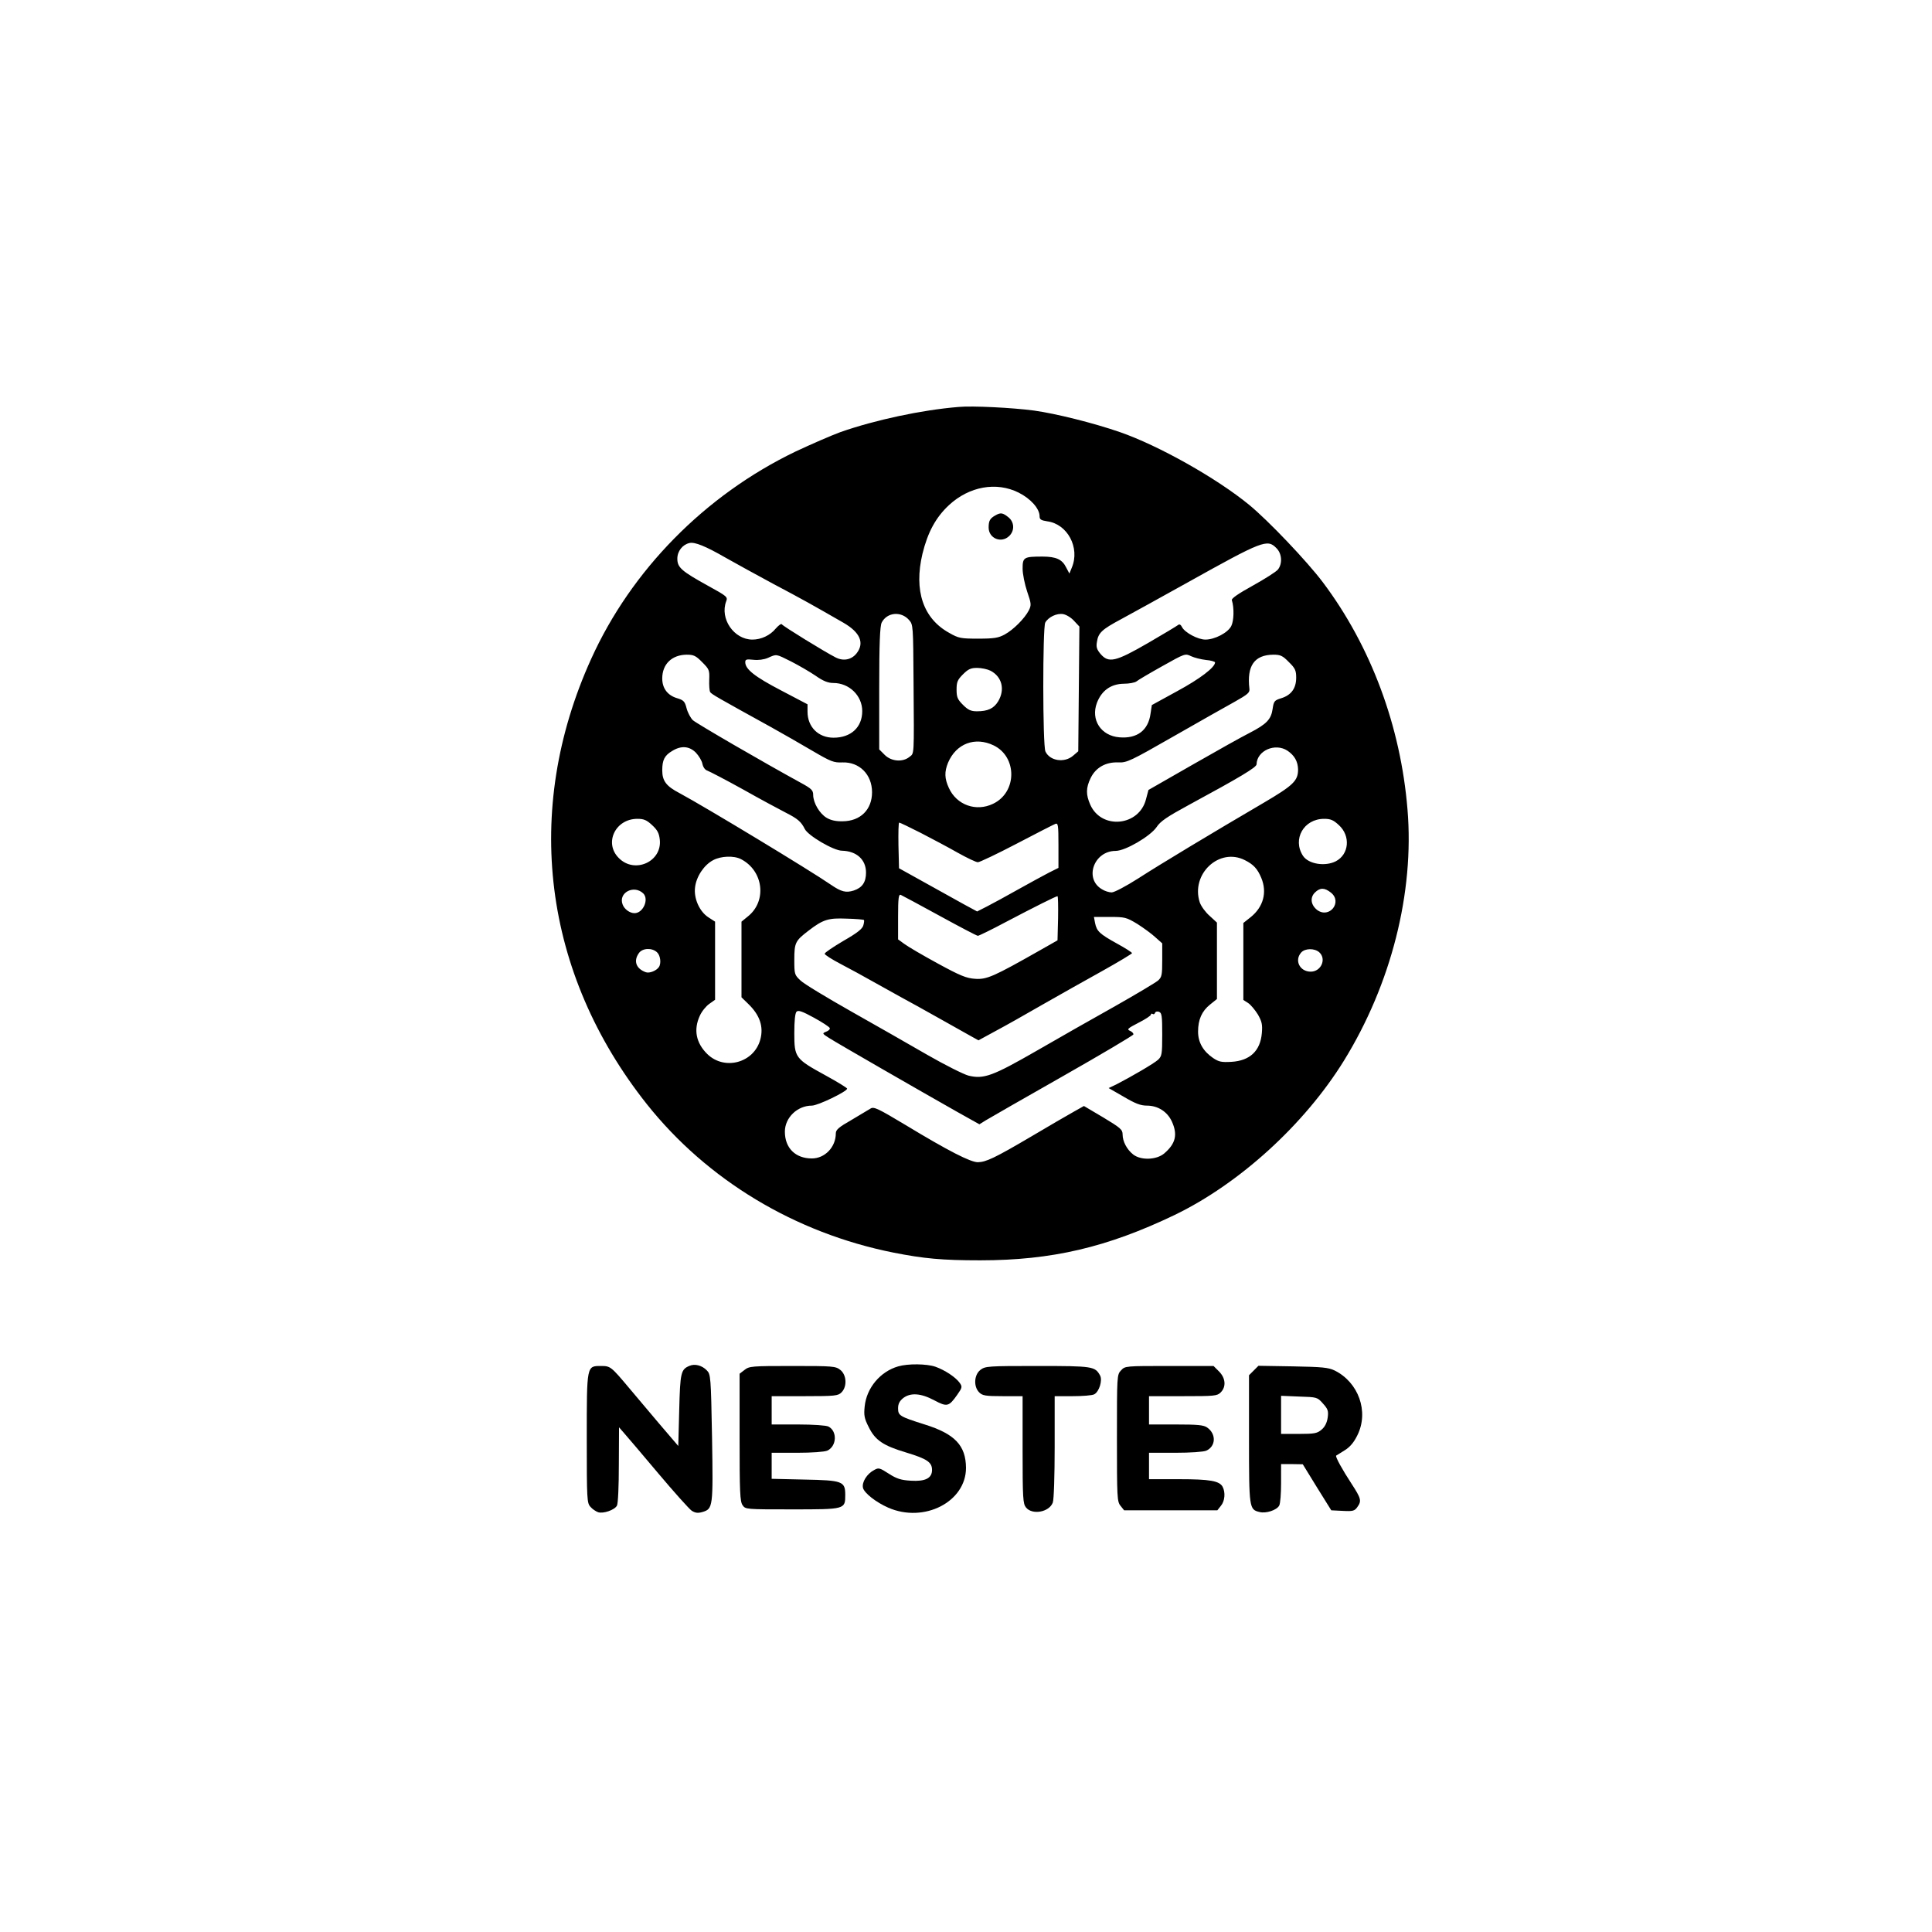 <?xml version="1.0" standalone="no"?>
<!DOCTYPE svg PUBLIC "-//W3C//DTD SVG 20010904//EN"
 "http://www.w3.org/TR/2001/REC-SVG-20010904/DTD/svg10.dtd">
<svg version="1.0" xmlns="http://www.w3.org/2000/svg"
 width="1024pt" height="1024pt" viewBox="0 0 1024 1024"
 preserveAspectRatio="xMidYMid meet">

<g transform="translate(0,1024) scale(0.1,-0.1)"
fill="#000000" stroke="none">
<path d="M5080 8083 c-196 -16 -442 -69 -625 -133 -49 -18 -157 -65 -240 -104
-479 -231 -869 -628 -1082 -1099 -364 -803 -255 -1666 296 -2360 320 -402 785
-682 1306 -786 162 -32 258 -41 460 -41 380 0 673 69 1030 240 344 166 689
480 898 818 250 405 374 891 337 1332 -36 441 -194 865 -448 1203 -85 113
-290 328 -391 411 -173 142 -481 315 -686 386 -139 48 -339 98 -455 114 -113
15 -327 26 -400 19z m319 -454 c64 -32 111 -85 111 -125 0 -17 7 -22 40 -27
108 -14 175 -140 131 -245 l-13 -32 -17 32 c-21 43 -53 58 -126 58 -99 0 -105
-4 -105 -64 0 -28 11 -82 24 -121 22 -64 23 -72 9 -100 -22 -43 -82 -103 -128
-128 -33 -18 -56 -22 -140 -22 -92 0 -104 2 -153 30 -139 76 -189 224 -143
419 28 115 71 194 141 259 107 99 251 125 369 66z m-1553 -345 c51 -29 166
-92 255 -140 153 -81 196 -105 370 -205 88 -51 112 -107 69 -162 -27 -34 -70
-43 -112 -21 -57 29 -278 165 -284 175 -3 5 -17 -5 -32 -22 -30 -37 -78 -59
-124 -59 -98 0 -174 111 -139 203 9 23 4 27 -96 82 -141 78 -163 97 -163 144
0 40 28 75 65 83 28 6 85 -17 191 -78z m2919 51 c30 -29 33 -83 8 -114 -10
-12 -70 -50 -133 -85 -76 -42 -114 -68 -111 -77 13 -41 11 -109 -3 -137 -18
-36 -88 -72 -137 -72 -40 0 -109 37 -124 66 -6 13 -14 17 -20 12 -6 -5 -77
-48 -160 -96 -173 -100 -209 -108 -252 -58 -20 24 -24 37 -19 64 7 48 27 66
126 119 47 25 207 114 355 196 398 222 422 231 470 182z m-1947 -381 c22 -25
22 -29 24 -332 3 -399 4 -373 -22 -394 -36 -29 -96 -24 -131 11 l-29 29 0 324
c0 239 4 329 13 348 28 55 103 62 145 14z m875 -5 l28 -30 -3 -331 -3 -330
-28 -24 c-46 -39 -123 -27 -146 23 -15 32 -15 656 -1 683 16 29 61 51 95 45
17 -3 43 -19 58 -36z m699 -207 c26 -2 48 -9 48 -13 0 -26 -80 -87 -200 -152
l-135 -74 -7 -46 c-12 -88 -71 -133 -165 -125 -98 8 -153 93 -119 183 25 65
74 100 142 101 29 0 59 6 67 12 8 7 69 43 137 81 121 68 122 68 153 53 17 -8
52 -17 79 -20z m-2670 -12 c37 -37 39 -42 37 -93 -1 -29 1 -58 5 -65 6 -11 42
-31 321 -185 61 -34 159 -90 220 -126 99 -58 114 -64 160 -62 90 3 157 -64
157 -158 0 -92 -61 -153 -155 -154 -35 -1 -63 5 -85 18 -38 22 -72 80 -72 122
0 24 -9 33 -62 62 -203 111 -556 316 -576 334 -12 12 -27 40 -33 63 -9 36 -16
43 -49 53 -52 15 -80 53 -80 105 0 76 51 125 129 126 37 0 49 -5 83 -40z m471
4 c39 -20 98 -54 129 -75 41 -29 67 -39 95 -39 84 0 153 -67 153 -149 0 -86
-60 -141 -152 -141 -81 0 -138 57 -138 138 l0 39 -141 74 c-138 72 -189 112
-189 149 0 15 6 17 43 13 26 -3 56 1 77 10 47 21 41 22 123 -19z m2638 -3 c34
-33 39 -45 39 -83 0 -57 -27 -93 -80 -109 -35 -11 -39 -15 -45 -57 -8 -55 -32
-80 -121 -126 -38 -19 -174 -95 -303 -169 l-234 -134 -13 -49 c-36 -143 -235
-163 -295 -30 -24 54 -24 90 2 143 27 55 80 85 147 82 44 -2 65 8 292 138 135
77 281 160 325 184 69 39 80 48 77 69 -14 121 26 179 127 180 37 0 49 -5 82
-39z m-1581 -46 c61 -32 78 -100 40 -163 -23 -37 -54 -52 -112 -52 -32 0 -47
7 -74 34 -29 29 -34 41 -34 81 0 40 5 52 34 81 28 28 42 34 75 34 23 0 55 -7
71 -15z m17 -396 c125 -61 124 -248 -3 -309 -90 -44 -194 -7 -235 84 -23 50
-24 85 -4 134 43 101 143 139 242 91z m-1579 -38 c16 -17 32 -43 35 -60 4 -18
14 -32 27 -36 11 -4 96 -48 188 -99 92 -52 195 -107 228 -124 61 -31 80 -47
99 -85 17 -36 154 -116 198 -116 77 -2 127 -47 127 -116 0 -51 -20 -80 -65
-95 -41 -13 -66 -7 -120 30 -110 76 -664 411 -803 486 -71 37 -92 65 -92 121
0 55 12 79 53 103 47 29 90 26 125 -9z m3136 10 c37 -25 55 -57 56 -99 0 -60
-24 -84 -184 -178 -270 -158 -549 -326 -665 -401 -63 -40 -125 -73 -139 -73
-13 0 -37 7 -52 17 -95 56 -42 203 73 203 51 0 183 77 217 126 20 31 56 55
170 117 275 149 360 200 360 216 2 73 99 115 164 72z m-3368 -394 c28 -26 37
-42 41 -77 13 -117 -133 -183 -217 -98 -80 79 -19 208 98 208 34 0 49 -6 78
-33z m3640 0 c63 -57 55 -155 -16 -192 -57 -29 -145 -15 -174 29 -57 88 4 196
112 196 34 0 49 -6 78 -33z m-2217 -41 c58 -30 147 -77 196 -105 50 -28 98
-51 108 -51 9 0 102 44 205 98 103 54 195 101 205 105 15 6 17 -4 17 -113 l0
-120 -52 -26 c-29 -15 -102 -55 -163 -89 -60 -34 -134 -74 -163 -89 l-53 -27
-72 39 c-40 22 -133 74 -207 115 l-135 75 -3 121 c-1 67 0 121 4 121 4 0 54
-24 113 -54z m-951 -140 c119 -62 138 -223 35 -304 l-33 -27 0 -201 0 -200 36
-35 c61 -59 82 -120 64 -188 -33 -124 -189 -167 -281 -78 -60 59 -74 129 -40
203 10 23 33 51 50 63 l31 22 0 207 0 207 -34 22 c-49 31 -80 102 -72 161 7
57 48 118 96 143 41 22 110 25 148 5z m2670 -5 c46 -23 67 -46 87 -94 32 -77
11 -154 -56 -208 l-39 -31 0 -204 0 -204 25 -16 c14 -9 37 -37 52 -61 21 -37
25 -53 21 -99 -8 -94 -63 -146 -161 -152 -53 -3 -67 0 -97 20 -53 36 -80 83
-80 140 0 64 20 109 64 144 l36 29 0 203 0 202 -39 36 c-22 19 -45 51 -52 71
-49 150 103 293 239 224z m-3189 -176 c32 -31 0 -105 -46 -105 -25 0 -54 21
-63 46 -24 62 59 106 109 59z m3645 4 c63 -50 -8 -140 -73 -92 -33 26 -39 65
-12 92 27 27 51 27 85 0z m-2074 -123 c106 -58 197 -106 203 -106 5 0 71 32
146 72 154 81 268 138 276 138 3 0 4 -53 3 -117 l-3 -117 -95 -54 c-245 -139
-280 -154 -341 -150 -47 3 -79 16 -200 82 -79 43 -159 90 -176 103 l-33 24 0
121 c0 98 3 119 14 115 7 -3 100 -53 206 -111z m-401 -22 c2 -1 1 -14 -3 -28
-5 -19 -31 -40 -106 -83 -54 -32 -99 -62 -99 -68 -1 -5 38 -30 86 -55 48 -25
123 -66 167 -91 45 -25 113 -63 151 -84 39 -21 126 -69 195 -108 69 -39 146
-82 171 -96 l45 -25 90 49 c49 26 161 89 249 140 88 50 231 131 318 179 86 48
157 91 157 94 0 4 -36 27 -80 51 -92 51 -107 65 -116 109 l-6 32 84 0 c80 0
88 -2 146 -37 33 -21 77 -53 96 -71 l36 -32 0 -88 c0 -79 -2 -91 -22 -109 -13
-11 -115 -72 -228 -136 -113 -63 -299 -169 -415 -236 -233 -134 -281 -152
-362 -132 -26 7 -124 56 -218 110 -93 54 -276 158 -405 231 -129 73 -250 146
-267 163 -32 30 -33 33 -33 111 0 90 6 100 75 153 78 60 106 68 202 64 48 -1
90 -5 92 -7z m-1097 -171 c18 -16 24 -59 10 -79 -13 -19 -50 -34 -69 -27 -51
18 -67 59 -37 101 18 27 69 30 96 5z m3510 0 c40 -36 10 -103 -45 -103 -58 0
-88 60 -50 102 20 22 70 23 95 1z m-2594 -402 c2 -6 -7 -15 -19 -19 -22 -9
-22 -10 16 -34 42 -27 480 -279 678 -391 l118 -66 32 20 c18 11 201 116 407
233 206 117 376 218 377 223 2 5 -6 14 -17 19 -19 8 -14 13 44 43 36 18 66 38
66 43 0 5 4 7 9 4 5 -4 11 -1 13 6 2 6 12 9 21 5 15 -5 17 -23 17 -120 0 -105
-2 -115 -22 -134 -22 -20 -142 -90 -222 -131 l-40 -19 80 -46 c61 -36 89 -47
123 -47 58 0 108 -32 132 -84 32 -70 20 -118 -41 -170 -41 -34 -123 -37 -164
-5 -33 26 -56 69 -56 106 0 26 -11 35 -102 90 l-103 61 -55 -31 c-30 -17 -131
-75 -223 -130 -197 -116 -241 -136 -284 -137 -39 0 -155 59 -383 197 -145 87
-168 98 -185 88 -11 -7 -57 -34 -102 -61 -67 -38 -83 -52 -83 -71 0 -73 -58
-133 -127 -133 -87 0 -143 55 -143 142 0 74 66 138 143 138 32 0 187 75 187
90 0 4 -52 36 -116 71 -159 87 -164 94 -164 223 0 65 4 106 12 114 9 9 30 2
92 -32 44 -24 82 -49 84 -55z"/>
<path d="M5275 7508 c-28 -16 -35 -28 -35 -64 0 -58 68 -86 110 -44 29 29 26
74 -6 99 -30 24 -41 25 -69 9z"/>
<path d="M3655 3001 c-46 -19 -50 -34 -55 -235 l-5 -190 -106 124 c-58 69
-128 152 -156 185 -94 112 -98 115 -147 115 -77 0 -76 6 -76 -385 0 -325 1
-342 20 -362 10 -12 29 -24 40 -28 28 -9 88 12 100 35 6 11 10 106 10 217 l1
198 27 -31 c15 -17 96 -112 180 -212 85 -101 165 -190 178 -199 19 -12 32 -14
57 -7 56 17 57 25 51 394 -6 324 -7 336 -28 357 -25 26 -63 36 -91 24z"/>
<path d="M4761 2998 c-95 -27 -168 -114 -178 -212 -5 -47 -2 -64 21 -109 34
-70 76 -99 200 -136 109 -33 136 -51 136 -92 0 -44 -36 -62 -113 -57 -51 3
-74 10 -116 37 -48 31 -54 33 -77 20 -39 -20 -67 -65 -60 -95 7 -28 70 -77
134 -105 190 -83 412 31 412 211 -1 119 -59 180 -219 230 -133 42 -141 47
-141 86 0 23 8 38 26 53 39 31 95 27 166 -11 68 -36 77 -34 122 30 26 37 27
42 13 62 -20 29 -78 68 -129 86 -46 16 -146 17 -197 2z"/>
<path d="M3946 2979 l-26 -20 0 -338 c0 -288 2 -340 16 -359 15 -22 18 -22
263 -22 281 0 281 0 281 77 0 72 -15 77 -216 81 l-174 4 0 69 0 69 135 0 c78
0 144 5 159 11 51 23 55 103 7 128 -11 6 -80 11 -160 11 l-141 0 0 75 0 75
175 0 c162 0 177 2 195 20 31 31 27 93 -6 119 -25 20 -39 21 -254 21 -215 0
-229 -1 -254 -21z"/>
<path d="M5196 2979 c-33 -26 -37 -88 -6 -119 17 -17 33 -20 125 -20 l105 0 0
-284 c0 -258 2 -286 18 -306 33 -41 123 -25 142 26 6 14 10 147 10 295 l0 269
96 0 c52 0 104 4 114 10 26 14 44 73 31 99 -27 49 -37 51 -332 51 -264 0 -277
-1 -303 -21z"/>
<path d="M5942 2977 c-22 -23 -22 -28 -22 -359 0 -316 1 -337 19 -359 l19 -24
247 0 247 0 19 24 c21 25 25 71 9 101 -17 31 -67 40 -231 40 l-159 0 0 70 0
70 140 0 c80 0 149 5 163 11 52 23 54 89 5 123 -18 13 -50 16 -165 16 l-143 0
0 75 0 75 180 0 c167 0 181 1 200 20 30 30 26 76 -9 111 l-29 29 -234 0 c-232
0 -235 0 -256 -23z"/>
<path d="M6645 2976 l-25 -25 0 -338 c0 -368 1 -374 56 -387 34 -9 91 10 104
34 6 10 10 64 10 119 l0 101 58 0 57 -1 75 -122 76 -122 61 -3 c54 -3 63 0 77
20 24 33 20 46 -30 123 -48 73 -88 145 -82 150 2 1 22 14 45 28 29 18 49 42
68 81 61 124 6 279 -121 342 -33 16 -65 19 -221 22 l-183 3 -25 -25z m367
-175 c26 -29 30 -39 25 -75 -4 -27 -15 -49 -32 -63 -23 -20 -37 -23 -121 -23
l-94 0 0 101 0 101 96 -4 c94 -3 96 -3 126 -37z"/>
</g>
</svg>
